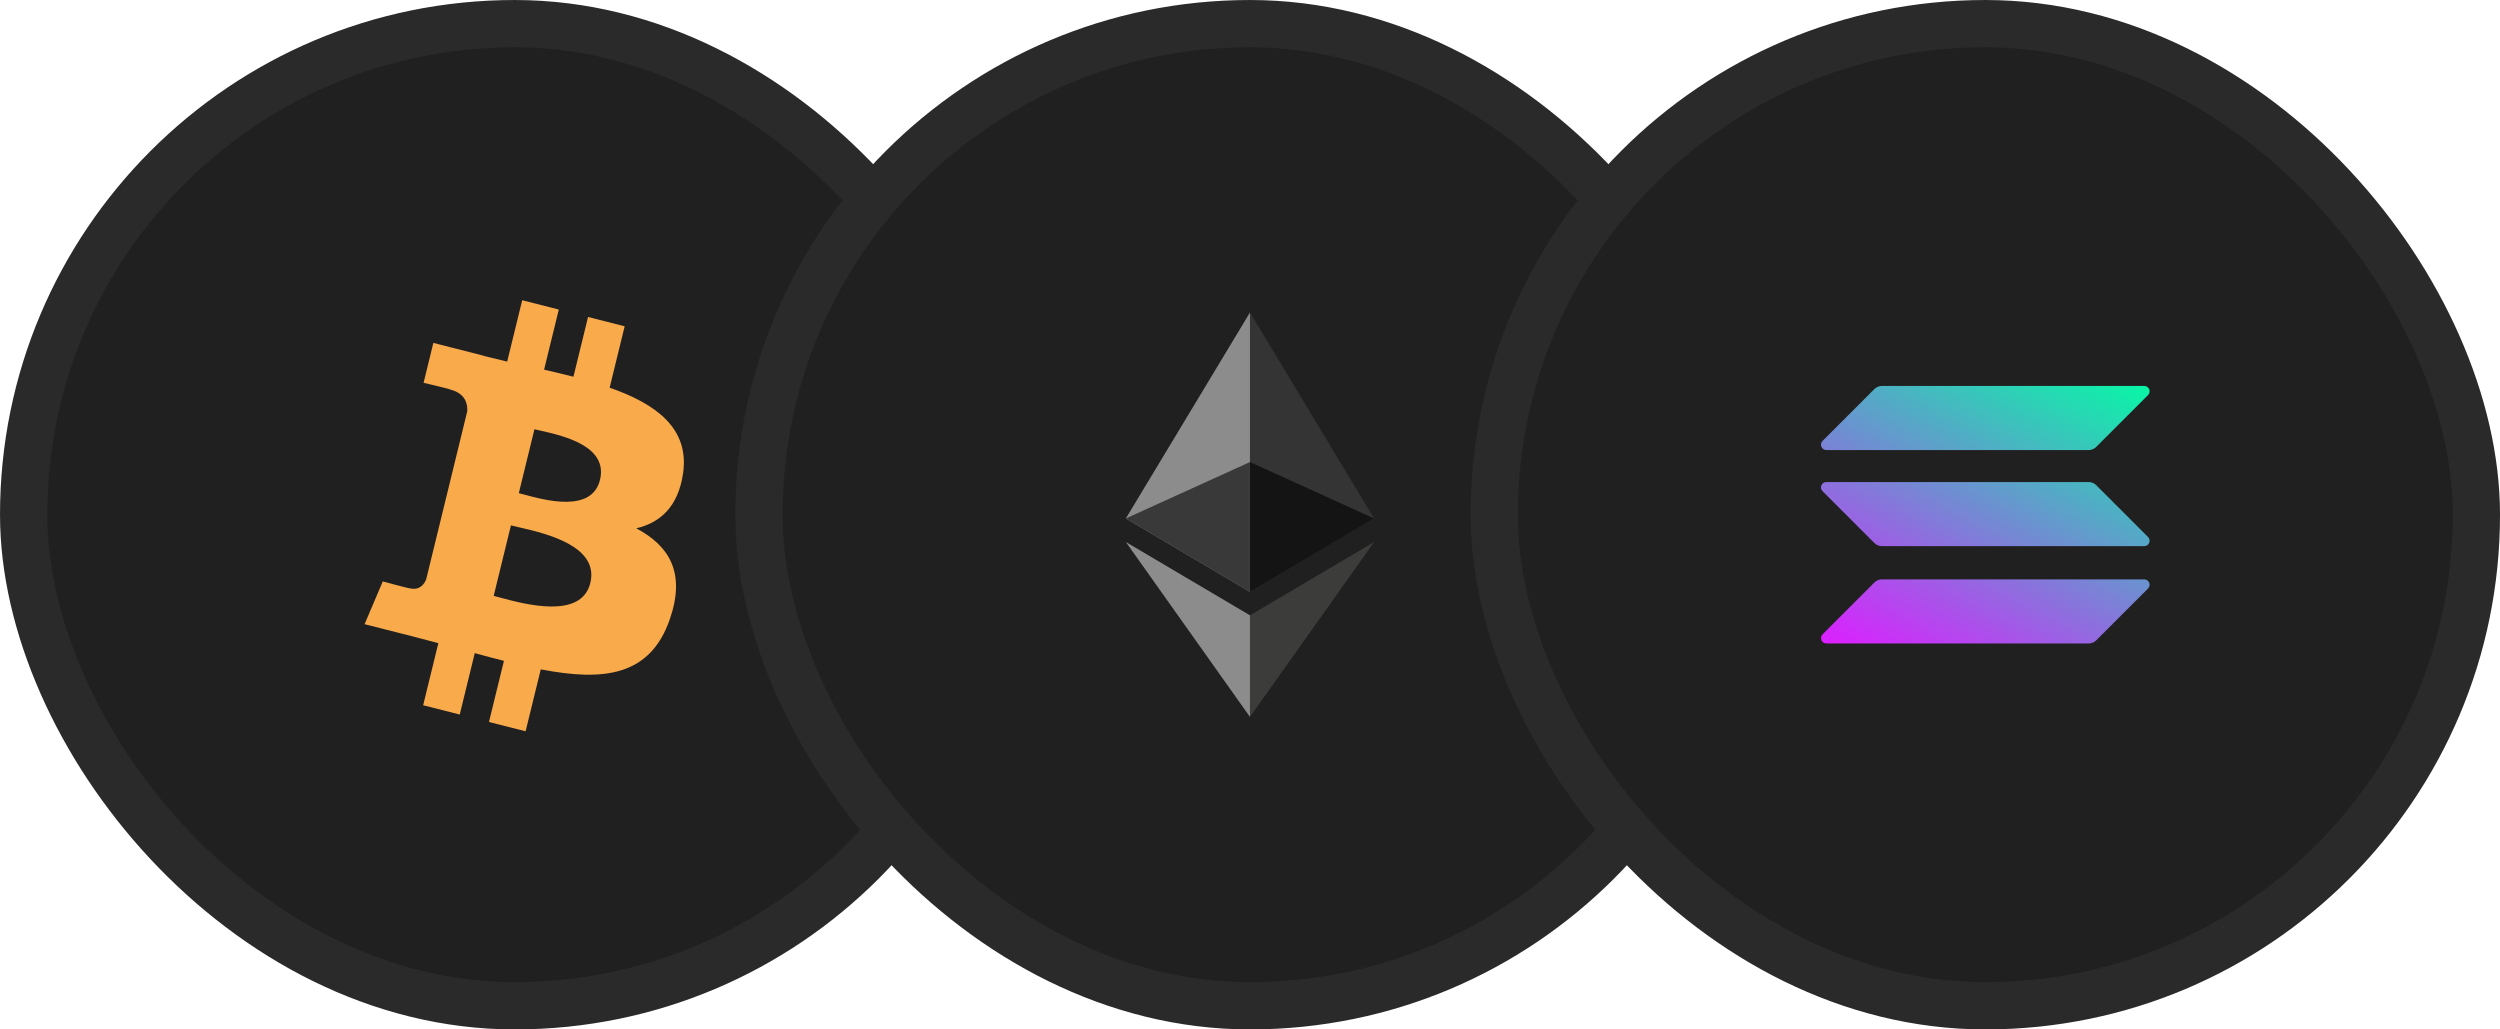 <svg width="136" height="56" viewBox="0 0 136 56" fill="none" xmlns="http://www.w3.org/2000/svg">
<rect x="1.286" y="1.286" width="53.429" height="53.429" rx="26.714" fill="#202021"/>
<rect x="1.286" y="1.286" width="53.429" height="53.429" rx="26.714" stroke="#2A2A2A" stroke-width="2.571"/>
<path fill-rule="evenodd" clip-rule="evenodd" d="M37.158 25.758C36.895 27.562 35.916 28.435 34.613 28.741C36.401 29.691 37.311 31.146 36.444 33.669C35.37 36.803 32.815 37.068 29.418 36.413L28.593 39.782L26.6 39.276L27.414 35.951C26.897 35.82 26.37 35.681 25.827 35.53L25.01 38.871L23.02 38.365L23.846 34.988C23.648 34.937 23.448 34.884 23.247 34.83C22.976 34.758 22.702 34.685 22.425 34.614L19.833 33.955L20.823 31.63C20.823 31.63 22.291 32.029 22.271 31.999C22.835 32.142 23.086 31.766 23.184 31.516L25.419 22.372C25.444 21.941 25.298 21.395 24.491 21.191C24.522 21.17 23.044 20.825 23.044 20.825L23.574 18.654L26.322 19.354L26.319 19.364C26.733 19.468 27.158 19.568 27.591 19.67L28.408 16.333L30.399 16.839L29.598 20.11C30.133 20.234 30.671 20.36 31.195 20.494L31.99 17.244L33.982 17.75L33.165 21.089C35.68 21.97 37.519 23.294 37.158 25.758ZM29.074 23.35L28.223 26.826C28.303 26.847 28.398 26.872 28.503 26.901C29.665 27.217 32.199 27.907 32.64 26.105C33.091 24.259 30.628 23.703 29.426 23.432C29.291 23.401 29.171 23.374 29.074 23.35ZM26.857 32.416L27.795 28.581C27.912 28.611 28.055 28.644 28.217 28.681C29.659 29.012 32.608 29.688 32.113 31.715C31.628 33.7 28.581 32.879 27.188 32.504C27.063 32.47 26.952 32.44 26.857 32.416Z" fill="#F9AA4B"/>
<rect x="41.286" y="1.286" width="53.429" height="53.429" rx="26.714" fill="#202021"/>
<rect x="41.286" y="1.286" width="53.429" height="53.429" rx="26.714" stroke="#2A2A2A" stroke-width="2.571"/>
<path d="M67.998 17L67.85 17.501V32.048L67.998 32.196L74.75 28.204L67.998 17Z" fill="#343434"/>
<path d="M67.998 17L61.245 28.204L67.998 32.196V25.135V17Z" fill="#8C8C8C"/>
<path d="M67.998 33.474L67.915 33.575V38.757L67.998 39L74.754 29.484L67.998 33.474Z" fill="#3C3C3B"/>
<path d="M67.998 39V33.474L61.245 29.484L67.998 39Z" fill="#8C8C8C"/>
<path d="M67.998 32.195L74.75 28.204L67.998 25.135V32.195Z" fill="#141414"/>
<path d="M61.245 28.204L67.998 32.195V25.135L61.245 28.204Z" fill="#393939"/>
<rect x="81.286" y="1.286" width="53.429" height="53.429" rx="26.714" fill="#202021"/>
<rect x="81.286" y="1.286" width="53.429" height="53.429" rx="26.714" stroke="#2A2A2A" stroke-width="2.571"/>
<g clip-path="url(#clip0_720_61604)">
<path d="M101.966 31.688C102.074 31.581 102.222 31.518 102.379 31.518H116.645C116.906 31.518 117.036 31.832 116.852 32.017L114.034 34.835C113.926 34.943 113.778 35.005 113.62 35.005H99.355C99.094 35.005 98.963 34.691 99.148 34.507L101.966 31.688Z" fill="url(#paint0_linear_720_61604)"/>
<path d="M101.966 21.166C102.078 21.058 102.227 20.995 102.38 20.995H116.645C116.906 20.995 117.036 21.31 116.852 21.494L114.034 24.312C113.926 24.42 113.778 24.483 113.621 24.483H99.355C99.094 24.483 98.964 24.168 99.148 23.984L101.966 21.166Z" fill="url(#paint1_linear_720_61604)"/>
<path d="M114.034 26.393C113.926 26.286 113.778 26.223 113.62 26.223H99.355C99.094 26.223 98.963 26.537 99.148 26.722L101.966 29.54C102.074 29.648 102.222 29.71 102.379 29.71H116.645C116.906 29.71 117.036 29.396 116.852 29.212L114.034 26.393Z" fill="url(#paint2_linear_720_61604)"/>
</g>
<defs>
<linearGradient id="paint0_linear_720_61604" x1="115.282" y1="19.312" x2="105.409" y2="38.223" gradientUnits="userSpaceOnUse">
<stop stop-color="#00FFA3"/>
<stop offset="1" stop-color="#DC1FFF"/>
</linearGradient>
<linearGradient id="paint1_linear_720_61604" x1="110.966" y1="17.058" x2="101.092" y2="35.969" gradientUnits="userSpaceOnUse">
<stop stop-color="#00FFA3"/>
<stop offset="1" stop-color="#DC1FFF"/>
</linearGradient>
<linearGradient id="paint2_linear_720_61604" x1="113.11" y1="18.178" x2="103.237" y2="37.089" gradientUnits="userSpaceOnUse">
<stop stop-color="#00FFA3"/>
<stop offset="1" stop-color="#DC1FFF"/>
</linearGradient>
<clipPath id="clip0_720_61604">
<rect width="17.875" height="14.01" fill="white" transform="translate(99.062 20.995)"/>
</clipPath>
</defs>
</svg>

